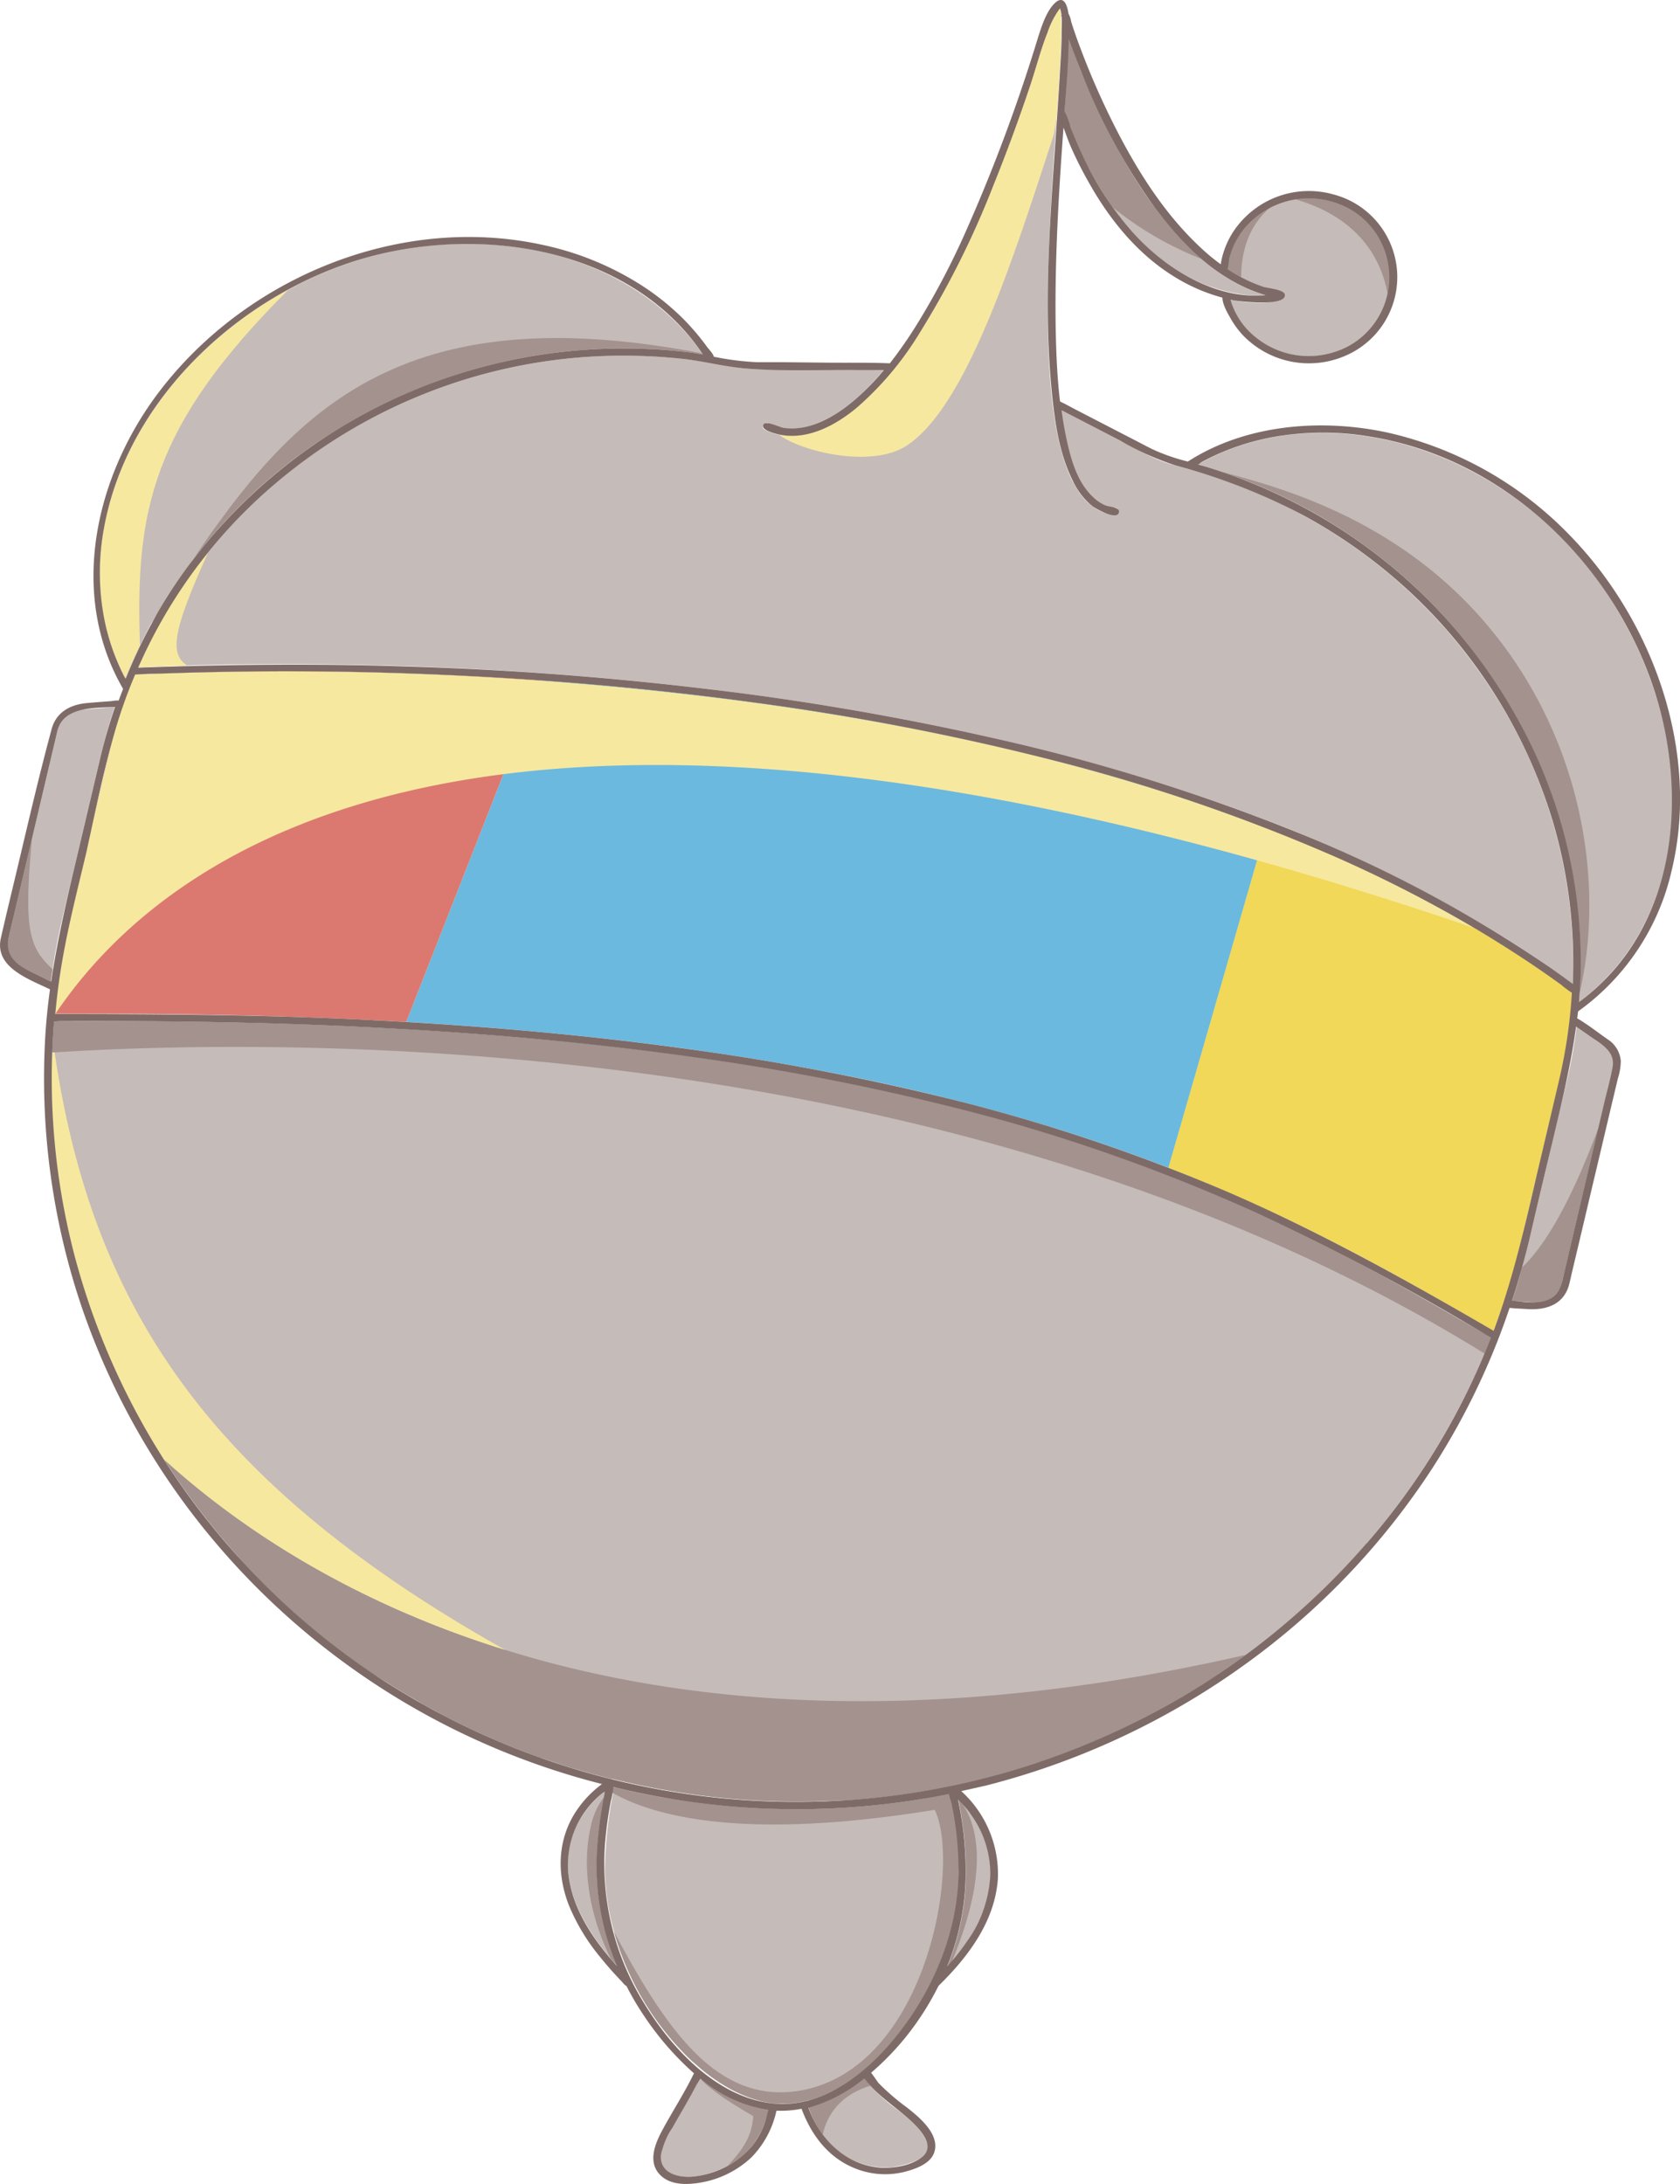 <svg xmlns="http://www.w3.org/2000/svg" viewBox="0 0 300 390"><defs><style>.cls-1{isolation:isolate;}.cls-2{fill:#c5bbb8;}.cls-3{fill:#a3928e;}.cls-4{fill:#f1d859;}.cls-5{fill:#6bb9df;}.cls-6{fill:#db7970;}.cls-7{fill:#f7e8a0;mix-blend-mode:overlay;}.cls-8{fill:#7e6b67;}</style></defs><title>Hero</title><g class="cls-1"><g id="Camada_2" data-name="Camada 2"><path class="cls-2" d="M247.8,52.51a.8.8,0,0,1,0,.15,14,14,0,0,1-6.44,8.79,14.68,14.68,0,0,1-11,1.79,14.39,14.39,0,0,1-7.11-3.85l-.24-.25c-.15-.14-.28-.3-.41-.44a5.17,5.17,0,0,1-.49-.56,13.82,13.82,0,0,1-2.41-4.61c.77.16,1.51.29,2.21.37a23,23,0,0,0,2.65.16,9.55,9.55,0,0,0,4.54-.84.58.58,0,0,0,.27-.35.6.6,0,0,0,0-.33.66.66,0,0,0-.54-.5c-.61-.11-1.23-.24-1.83-.4a24,24,0,0,1-5.42-2.13c-.84-.45-1.66-.93-2.46-1.46,0,0,0,0,0,0a13.11,13.11,0,0,1,.3-1.66c.08-.33.16-.65.26-1a1.39,1.39,0,0,1,.06-.19,12.74,12.74,0,0,1,.54-1.38A14.17,14.17,0,0,1,226.86,37h0a15.1,15.1,0,0,1,10-1.29A14.29,14.29,0,0,1,248,47.29,13.55,13.55,0,0,1,247.8,52.51Z"/><path class="cls-2" d="M176.81,335.94c-.38,4.67-2.67,9.46-6.83,14.29h0c-.27.33-.55.64-.84,1a44.62,44.62,0,0,0,3.35-16.73,63.54,63.54,0,0,0-1.14-12.05l-.24-1.18c.15.15.31.32.47.51a19.23,19.23,0,0,1,5.27,11.64A18,18,0,0,1,176.81,335.94Z"/><path class="cls-2" d="M110.23,351.09l-1.18-1.35c-5.78-6.86-8.31-13.25-7.53-19.05a15,15,0,0,1,.33-1.72,17.51,17.51,0,0,1,6.21-9.14q-.09.53-.21,1.11c-.27,1.43-.52,3-.73,4.68a60,60,0,0,0-.58,7.81,41,41,0,0,0,.48,6.27c0,.21.06.42.1.62A48.41,48.41,0,0,0,110.23,351.09Z"/><path class="cls-2" d="M137.29,376.83a17.29,17.29,0,0,1-3.07,6.49,15.11,15.11,0,0,1-4.25,3.39c-3.88,2.14-8.37,2.62-10.6,1.21s-1.34-4.15-.27-6.21c.92-1.77,1.91-3.46,2.86-5.09s1.72-3,2.44-4.37c.22-.4.43-.8.62-1.2a32.8,32.8,0,0,0,6.73,4.14A20.83,20.83,0,0,0,137.29,376.83Z"/><path class="cls-2" d="M165.6,383.86c-.39,1.47-2.58,2.56-6.34,3.15a13.87,13.87,0,0,1-12.35-5.81,17.92,17.92,0,0,1-2.52-4.91c.38-.1.79-.23,1.17-.36a30.4,30.4,0,0,0,8.83-4.87,16.39,16.39,0,0,0,1.06,1.38,29.31,29.31,0,0,0,4.83,4.33C164.16,379.67,166,382.19,165.6,383.86Z"/><path class="cls-2" d="M171.14,334.48c0,.52,0,1,0,1.58,0,.29,0,.58,0,.87s-.05.63-.08.94a2.77,2.77,0,0,1,0,.3c-.05.43-.1.87-.16,1.3,0,.28-.09.58-.14.87s-.14.83-.22,1.23-.2,1-.32,1.48a3.94,3.94,0,0,1-.1.47c-.11.44-.22.88-.35,1.32a1.29,1.29,0,0,1-.06.21c-.13.51-.28,1-.45,1.53,0,.09,0,.2-.09.3-.16.5-.32,1-.51,1.49a2,2,0,0,1-.09.26c-.15.43-.3.85-.47,1.26-.07.19-.15.37-.22.55-.21.53-.44,1.05-.66,1.57s-.44,1-.67,1.44a54.42,54.42,0,0,1-3.78,6.66,43.47,43.47,0,0,1-9.41,10.3c-.36.3-.73.57-1.1.83s-.54.38-.81.55l-.46.3c-.36.23-.74.45-1.1.66s-.72.4-1.09.58a12,12,0,0,1-1.15.55,20.49,20.49,0,0,1-3.12,1.13l-.13,0a5.67,5.67,0,0,1-.81.21.8.8,0,0,1-.21.05c-.3.07-.6.12-.9.17s-.38.07-.56.08l-1.17.12h-.21c-.31,0-.6,0-.91,0l-.87,0-.52-.05a7.8,7.8,0,0,1-.83-.09l-1-.18c-.36-.08-.73-.17-1.09-.28s-.63-.18-.94-.28a25.1,25.1,0,0,1-4.75-2.18l-.8-.49c-.26-.16-.5-.32-.74-.49q-.84-.54-1.65-1.17c-.5-.37-1-.76-1.46-1.17s-.92-.79-1.38-1.2-1-.94-1.47-1.43-.86-.9-1.28-1.37c0,0-.06-.06-.09-.09a50.61,50.61,0,0,1-7.67-11.27c-.44-.89-.87-1.8-1.26-2.72-.21-.5-.42-1-.61-1.51s-.32-.82-.47-1.23a2,2,0,0,1-.1-.32c-.19-.52-.36-1-.53-1.55s-.32-1-.46-1.58c-.32-1.13-.59-2.27-.82-3.42a42.15,42.15,0,0,1-.81-8.17,75.8,75.8,0,0,1,1.47-13.31c0-.2.08-.38.12-.56s0-.28.08-.41l2.55.59q4,.9,8,1.53a137.19,137.19,0,0,0,22.36,1.84,134.79,134.79,0,0,0,22.56-1.9c1.53-.25,3.05-.52,4.57-.83.09.41.19.83.28,1.26s.15.69.2,1c.28,1.43.51,2.89.68,4.35a10.92,10.92,0,0,1,.12,1.15c.1.89.18,1.79.22,2.7,0,.6.06,1.19.08,1.8S171.14,333.87,171.14,334.48Z"/><path class="cls-2" d="M266.25,238.9c-.38.94-.75,1.88-1.15,2.81a128.31,128.31,0,0,1-42.67,53.81c-.78.59-1.56,1.16-2.37,1.71s-1.41,1-2.13,1.46l-.52.37-1.53,1c-.34.22-.7.45-1.07.67-.69.46-1.38.89-2.09,1.31l-2.07,1.24a4.49,4.49,0,0,1-.42.24c-2.43,1.41-4.89,2.73-7.37,4-1.68.84-3.37,1.65-5.06,2.41-.86.38-1.71.76-2.57,1.12s-1.71.71-2.58,1.06-1.72.71-2.59,1l-2.19.8c-1,.37-2,.72-3.07,1-.87.3-1.75.59-2.62.85s-1.78.54-2.67.79-1.78.51-2.67.74c-1.79.47-3.58.91-5.39,1.3-.35.09-.69.15-1,.23h0c-1,.21-2,.42-3,.6-.84.17-1.68.31-2.54.45s-1.64.28-2.46.39c-.38.07-.76.12-1.14.17l-1.74.24c-1.94.24-3.88.45-5.83.61l-2.53.18-.4,0-2.69.13c-.89,0-1.78.06-2.67.09h-.62a135.8,135.8,0,0,1-15.47-.6q-5.58-.54-11.15-1.54-2.86-.51-5.7-1.15c-1.06-.23-2.09-.48-3.13-.72l-.09,0-.14,0c-.92-.23-1.84-.47-2.75-.73-.49-.11-1-.26-1.48-.41l-.39-.11c-1.75-.49-3.47-1-5.18-1.59-1-.33-2-.67-3-1-.55-.19-1.09-.39-1.63-.6-.22-.09-.47-.16-.69-.26q-.75-.27-1.47-.57c-2.15-.83-4.28-1.72-6.36-2.67-.6-.26-1.19-.53-1.79-.82l-.9-.43c-.86-.4-1.73-.83-2.59-1.27s-2-1-2.91-1.52-1.92-1-2.86-1.58-1.9-1.08-2.82-1.65c-.36-.22-.72-.43-1.08-.67-.55-.32-1.09-.66-1.64-1l0,0c-.91-.59-1.82-1.17-2.71-1.78s-1.79-1.21-2.66-1.83-1.75-1.25-2.61-1.9-1.72-1.29-2.56-1.95-1.67-1.32-2.49-2c0,0,0,0,0,0-.83-.67-1.63-1.35-2.44-2.06-.64-.54-1.26-1.1-1.89-1.67s-1.52-1.38-2.27-2.09c-.47-.43-.94-.87-1.39-1.33-1.3-1.24-2.55-2.52-3.78-3.81-.7-.73-1.38-1.47-2-2.21s-1.16-1.3-1.73-2c-2.25-2.57-4.37-5.22-6.39-7.95-.48-.63-.93-1.26-1.39-1.9-.28-.38-.56-.77-.83-1.16q-1.58-2.26-3.06-4.58c-.65-1-1.3-2.08-1.92-3.13,0,0,0,0,0,0a127.23,127.23,0,0,1-16.62-46c-.48-3.13-.84-6.27-1.08-9.44a127.66,127.66,0,0,1-.26-14c0-.4,0-.8.06-1.21.06-1.45.16-2.9.28-4.37l6.93,0c4.69,0,9.27,0,13.77.07,14.86.14,28.72.62,41.7,1.37,43.18,2.5,76.43,8.08,103.18,15.27a319.5,319.5,0,0,1,33.06,10.76c23.41,9.07,40.95,19.24,57.06,28.58Z"/><path class="cls-2" d="M288,190.53l-2.55,10.79-6.58,27.84a4.57,4.57,0,0,1-4.85,3.41l-4-.27q1-3,1.79-6c.42-1.52.81-3,1.17-4.57l3.7-15.63L279.8,193a88.27,88.27,0,0,0,1.73-9.6l5,3.46A3.51,3.51,0,0,1,288,190.53Z"/><path class="cls-2" d="M20.47,126.26c-.45,1.34-.88,2.68-1.25,4-.07.2-.12.4-.18.61-.35,1.21-.65,2.43-.95,3.65l-4.5,19-2.3,9.75c-.76,3.23-1.4,6.48-1.89,9.74-.14.72-.24,1.45-.34,2.18L4.43,173c-2.25-1.1-3.49-3-3.06-4.8L5.7,149.83l4.7-19.92c.41-1.75,2.28-3,4.75-3.22Z"/><path class="cls-2" d="M125.52,63.23A97.5,97.5,0,0,0,59.73,77,94.24,94.24,0,0,0,44.18,89.09c-.13.11-.25.23-.38.36h0c-2,1.94-4,4-5.78,6.09-1.16,1.34-2.27,2.7-3.34,4.11A90.07,90.07,0,0,0,27,111.33q-1.08,2-2,4c-1,1.92-1.83,3.88-2.63,5.87-11.61-22.11-.3-51.64,26.25-67.8,1-.58,1.94-1.15,2.92-1.67a65.88,65.88,0,0,1,41-7.56c14,2,25.91,8.93,32.9,19A1,1,0,0,1,125.52,63.23Z"/><path class="cls-2" d="M282,178.87l.12-1.71h0c0-.78.06-1.57.09-2.35s0-1.57,0-2.35,0-1.7,0-2.54c0-.59,0-1.17-.07-1.76,0-1.17-.12-2.32-.21-3.49a91,91,0,0,0-13.67-40.92c-1.36-2.19-2.82-4.32-4.36-6.37A94,94,0,0,0,241.2,95.63,96.15,96.15,0,0,0,217.39,84l-.71-.24c-.9-.3-1.83-.57-2.76-.84,1-.53,1.91-1,2.9-1.49,23-10.76,54.38.1,70.61,25.28C304.29,132.83,301.83,164.19,282,178.87Z"/><path class="cls-2" d="M280.91,171.94c0,.46,0,.91,0,1.37,0,.79,0,1.58-.07,2.39q-5.62-4.15-11.73-8a246.12,246.12,0,0,0-42.6-21.1,344.26,344.26,0,0,0-38.06-12.11,467.53,467.53,0,0,0-53.66-10.36c-13.14-1.8-25.86-3.06-37.82-3.91-8.23-.6-16.09-1-23.51-1.25-15.75-.54-29.41-.45-40-.14-3.21.09-6.15.19-8.76.31l0-.08c.28-.66.57-1.31.89-2A89.28,89.28,0,0,1,37.17,98.66a91,91,0,0,1,6.52-7.25c.81-.82,1.66-1.62,2.51-2.4v0A92.77,92.77,0,0,1,60.45,78.1a96.31,96.31,0,0,1,70-12.7,25.37,25.37,0,0,0,4.59.51h.22l7,.07,15.47.16c-4.72,5.66-8.91,8.45-12.4,9.66-5.05,1.74-8-.12-8.11-.21a.69.69,0,0,0-.93.17.65.65,0,0,0,.17.91c.15.09,3.56,2.31,9.23.38,8.65-2.94,21.47-15.1,35.7-54.7.41-1.15.83-2.33,1.25-3.53q2.06-5.88,4.12-12.54c1.37-3.35,2.11-4.46,2.43-4.82a5.49,5.49,0,0,1,.23,1.29h0l0,0c.25,3.25-.26,10.88-.79,18.37,0,.14,0,.3,0,.44-.11,1.62-.23,3.3-.33,5-.06.75-.11,1.51-.16,2.27-1.75,26.92-3,61.72,10.86,63.12h.06a.66.66,0,0,0,.67-.58.64.64,0,0,0-.6-.71c-5.49-.56-8.33-7.59-9.67-17.43l12.36,6.39,3.07,1.58A24.69,24.69,0,0,0,209.42,83c.26.09.55.15.83.23,1.32.34,2.63.7,3.94,1.09A94.82,94.82,0,0,1,240.81,97a92.66,92.66,0,0,1,21.36,20.24c1.76,2.31,3.43,4.72,5,7.21A89.32,89.32,0,0,1,280.91,171.94Z"/><path class="cls-2" d="M226,52.71a18.48,18.48,0,0,1-4.23-.15,26.55,26.55,0,0,1-5.09-1.22L215.62,51l-.89-.37a31.3,31.3,0,0,1-4.27-2.22A40.23,40.23,0,0,1,198.68,37a59.42,59.42,0,0,1-3.65-5.9,72.79,72.79,0,0,1-3.87-8.4c-.38-.91-.73-1.84-1.06-2.8.28-4.31.49-7.73.63-10.42,0-1,.07-1.79.09-2.57.08.24.18.47.26.72a138.94,138.94,0,0,0,8.36,18.71q1.42,2.61,2.87,5a70.94,70.94,0,0,0,9.28,12.16c1,1,2,1.92,3,2.77l.13.11c.45.39.91.76,1.36,1.11a32,32,0,0,0,4.81,3.16l.8.4A25.09,25.09,0,0,0,226,52.71Z"/><path class="cls-3" d="M222.43,295.52c-.78.58-1.56,1.15-2.37,1.71s-1.41,1-2.13,1.46l-.52.37-1.53,1c-.34.22-.7.45-1.07.67-.69.46-1.38.89-2.09,1.31s-1.66,1-2.49,1.48c-2.43,1.42-4.89,2.74-7.37,4-1.67.85-3.37,1.66-5.06,2.41-.86.38-1.71.76-2.57,1.12s-1.71.71-2.58,1.06-1.72.71-2.59,1l-2.19.8c-1,.37-2,.72-3.07,1-.87.3-1.75.59-2.62.85s-1.78.54-2.67.79-1.78.51-2.67.74c-1.79.48-3.58.91-5.39,1.3-.35.09-.69.15-1,.23h0c-1,.21-2,.42-3,.6-.84.17-1.68.31-2.54.45s-1.64.28-2.46.39c-.38.07-.76.12-1.14.17l-1.74.24c-1.94.24-3.88.45-5.83.61l-2.53.18-.4,0-2.69.13c-.89,0-1.78.06-2.67.09h-.62a135.8,135.8,0,0,1-15.47-.6q-5.58-.54-11.15-1.54-2.86-.51-5.7-1.15c-1.09-.24-2.15-.49-3.22-.75l-.14,0c-.92-.23-1.84-.47-2.75-.73-.49-.11-1-.26-1.48-.41l-.39-.11c-1.75-.49-3.47-1-5.18-1.59-1-.33-2-.68-3-1-.55-.19-1.09-.39-1.63-.6-.22-.09-.47-.16-.69-.26q-.75-.27-1.47-.57c-2.15-.83-4.28-1.72-6.36-2.67l-1.79-.82-.9-.43c-.86-.41-1.73-.84-2.59-1.27s-2-1-2.91-1.52-1.92-1-2.86-1.58-1.88-1.1-2.82-1.65-1.81-1.11-2.72-1.68l0,0L66.75,299c-.9-.6-1.78-1.21-2.66-1.83s-1.75-1.26-2.61-1.9-1.71-1.29-2.56-1.95-1.66-1.32-2.49-2c0,0,0,0,0,0-.82-.68-1.63-1.35-2.44-2.06-.64-.54-1.26-1.11-1.89-1.67s-1.52-1.38-2.27-2.09c-.47-.43-.94-.87-1.39-1.33-1.3-1.24-2.55-2.52-3.78-3.81-.68-.73-1.37-1.46-2-2.21s-1.16-1.29-1.73-2c-2.25-2.57-4.37-5.22-6.39-7.95-.48-.63-.93-1.27-1.39-1.9-.28-.38-.56-.77-.83-1.16q-1.58-2.26-3.06-4.58c12.19,11.09,32,25.08,61,34.08C122.36,304.63,165.73,308.5,222.43,295.52Z"/><path class="cls-3" d="M266.25,238.9c-.38.94-.75,1.88-1.15,2.81-94-58.2-214.95-56.34-255.34-53.79l-.46,0c0-.4,0-.8.06-1.21.06-1.45.16-2.9.28-4.37h3.48c1.17,0,2.31,0,3.45,0,29.18-.09,54.72,1,77.27,3q5.44.46,10.66,1c2.62.27,5.18.56,7.71.87,1.34.15,2.67.32,4,.48,2,.26,3.93.5,5.85.78,1.23.17,2.46.33,3.66.52,9.91,1.42,19.14,3,27.77,4.84,1.38.29,2.73.57,4.08.87a352,352,0,0,1,34.73,9.35c5.48,1.78,10.65,3.63,15.58,5.53h0c2,.77,3.89,1.53,5.77,2.3,20.76,8.52,36.83,17.83,51.69,26.44Z"/><path class="cls-3" d="M285.46,201.32l-6.58,27.84a4.57,4.57,0,0,1-4.85,3.41l-4-.27q1-3,1.79-6C275.06,223.25,279.88,216.43,285.46,201.32Z"/><path class="cls-3" d="M9.4,173.09c-.14.72-.24,1.45-.34,2.18L4.43,173c-2.25-1.1-3.49-3-3.06-4.8L5.7,149.83C4.13,166.43,5.34,169.28,9.4,173.09Z"/><path class="cls-3" d="M282.12,177.15a92.88,92.88,0,0,0-.16-12.49,91,91,0,0,0-13.67-40.92,94.73,94.73,0,0,0-51.61-40c6,2.14,29.71,6.16,47.75,26.56C282.26,130.44,286.72,157,282.12,177.15Z"/><path class="cls-3" d="M214.55,46.23A59.89,59.89,0,0,1,198.68,37a66.21,66.21,0,0,1-7.52-14.3c-.38-.91-.73-1.84-1.06-2.8.39-5.82.64-10,.72-13a139.4,139.4,0,0,0,8.62,19.43Q206.55,39.38,214.55,46.23Z"/><path class="cls-3" d="M247.8,52.51c-1.94-10.41-9.67-14.95-16.47-16.92a14.6,14.6,0,0,1,5.54.15A14.29,14.29,0,0,1,248,47.29,13.55,13.55,0,0,1,247.8,52.51Z"/><path class="cls-3" d="M226.86,37c-3.06,2.6-5.18,6.55-5.23,12.47-.84-.45-1.66-.93-2.46-1.46,0,0,0,0,0,0a13.11,13.11,0,0,1,.3-1.66c.08-.33.16-.65.26-1a1.39,1.39,0,0,1,.06-.19,12.74,12.74,0,0,1,.54-1.38A14.17,14.17,0,0,1,226.86,37Z"/><path class="cls-3" d="M125.52,63.23A97.5,97.5,0,0,0,59.73,77,93.56,93.56,0,0,0,27,111.33c21.27-33,38.28-59.77,98.39-48.23A1,1,0,0,1,125.52,63.23Z"/><path class="cls-3" d="M171.14,334.48c0,.52,0,1,0,1.58,0,.29,0,.58,0,.87s-.05.63-.08.94a2.77,2.77,0,0,1,0,.3c-.05.43-.1.87-.16,1.3,0,.28-.09.58-.14.87s-.14.83-.22,1.23-.2,1-.32,1.48a3.94,3.94,0,0,1-.1.47c-.11.44-.22.88-.35,1.32a1.29,1.29,0,0,1-.06.21c-.13.51-.28,1-.45,1.53,0,.09,0,.2-.09.3-.16.51-.34,1-.51,1.49a2,2,0,0,1-.09.26c-.15.43-.3.85-.47,1.26-.07.19-.15.37-.22.55-.21.53-.44,1.05-.66,1.57s-.44,1-.67,1.44a54.42,54.42,0,0,1-3.78,6.66,43.47,43.47,0,0,1-9.41,10.3c-.36.3-.73.57-1.1.83s-.54.38-.81.55l-.46.3c-.36.23-.74.45-1.1.66s-.72.4-1.09.58a12,12,0,0,1-1.15.55,20.49,20.49,0,0,1-3.12,1.13l-.13,0a5.67,5.67,0,0,1-.81.21.8.8,0,0,1-.21.05c-.3.07-.6.12-.9.17s-.38.07-.56.08l-1.17.12h-.21c-.31,0-.6,0-.91,0l-.87,0-.52-.05a7.8,7.8,0,0,1-.83-.09l-1-.18c-.36-.08-.73-.17-1.09-.28l-.94-.28a25.1,25.1,0,0,1-4.75-2.18l-.8-.49c-.26-.16-.5-.32-.74-.49q-.84-.54-1.65-1.17c-.5-.37-1-.76-1.46-1.17s-.92-.79-1.38-1.2-1-.94-1.47-1.43-.86-.9-1.28-1.37c0,0-.06-.06-.09-.09a50.61,50.61,0,0,1-7.67-11.27c-.44-.89-.85-1.8-1.26-2.72-.21-.5-.42-1-.61-1.51s-.32-.82-.47-1.23a2,2,0,0,1-.1-.32c-.19-.52-.36-1-.53-1.55s-.32-1-.46-1.58c5.15,9.65,10.4,18.4,16.75,23.65l0,0c4.59,3.75,9.75,5.67,15.85,4.78.55-.08,1.11-.17,1.67-.3,21.86-4.91,27.66-40.6,22.95-50a4.19,4.19,0,0,0-1.79-2c1.53-.25,3.05-.52,4.57-.83.09.41.19.83.28,1.26s.15.69.2,1c.28,1.43.51,2.89.68,4.35a10.92,10.92,0,0,1,.12,1.15c.1.89.18,1.79.22,2.7,0,.6.06,1.19.08,1.8S171.14,333.87,171.14,334.48Z"/><path class="cls-3" d="M170,322.66c-1.11.2-2.19.38-3.26.55-26.43,4.28-42.29,2.67-51.78-.6a33.37,33.37,0,0,1-5.63-2.49c0-.2.08-.38.12-.56s0-.28.08-.41l2.55.59c1.2.28,2.4.52,3.61.76l.44.09c1.29.24,2.6.48,3.9.68l.25,0c.84.15,1.7.28,2.54.39s1.68.24,2.51.34l2.22.26,1.57.16c1.27.13,2.53.23,3.8.31l1.27.09,2.52.13c1.9.08,3.78.12,5.68.12a134.79,134.79,0,0,0,22.56-1.9c1.53-.25,3.05-.52,4.57-.83.09.41.19.83.28,1.26S170,322.33,170,322.66Z"/><path class="cls-3" d="M170,350.23h0c-.27.33-.55.64-.84,1a44.62,44.62,0,0,0,3.35-16.73,63.54,63.54,0,0,0-1.14-12.05l-.24-1.18c.15.15.31.32.47.51C174.55,325.77,176.74,334,170,350.23Z"/><path class="cls-3" d="M110.23,351.09l-1.18-1.35c-4.62-9.44-4.85-18-3.58-23.43a12.56,12.56,0,0,1,2.38-5.37c-.13.72-.27,1.5-.4,2.32,0,.38-.12.75-.16,1.13s-.12.82-.17,1.23a60,60,0,0,0-.58,7.81,41.79,41.79,0,0,0,.58,6.89A48.41,48.41,0,0,0,110.23,351.09Z"/><path class="cls-3" d="M125,371.05a26.43,26.43,0,0,0,12.27,5.78,17.29,17.29,0,0,1-3.07,6.49,15.11,15.11,0,0,1-4.25,3.39c4.17-4.24,4.35-6.94,4.58-8.83,0,0-7.76-4.35-9.53-6.83Z"/><path class="cls-3" d="M155.45,372.44c-6.28,1.92-8,6.26-8.54,8.76a17.92,17.92,0,0,1-2.52-4.91,29.3,29.3,0,0,0,10-5.23A16.39,16.39,0,0,0,155.45,372.44Z"/><path class="cls-4" d="M280.77,177.28c-.06.85-.11,1.68-.19,2.52a89.11,89.11,0,0,1-2.08,12.87l-3,12.57-3.83,16.23c-.51,2.13-1.06,4.23-1.67,6.31q-.7,2.43-1.5,4.81a.53.53,0,0,0-.08.26c-.37,1.09-.75,2.16-1.15,3.24-.19.53-.39,1-.59,1.57l-.69-.4c-16.19-9.39-33.83-19.61-57.38-28.74l17.49-60.64a251.37,251.37,0,0,1,37.22,17.86A199.15,199.15,0,0,1,280.77,177.28Z"/><path class="cls-5" d="M226.13,147.88l-17.49,60.64a321.42,321.42,0,0,0-33.15-10.77c-26.72-7.17-59.9-12.74-102.95-15.26l23.93-61c12,.85,24.87,2.11,38.12,3.93a468.82,468.82,0,0,1,53.59,10.36A339.49,339.49,0,0,1,226.13,147.88Z"/><path class="cls-6" d="M96.47,121.5l-23.93,61q-19.29-1.12-41.32-1.39c-4.79-.07-9.68-.08-14.68-.07l-6.66,0H9.74c.08-.84.18-1.69.27-2.55.08-.67.16-1.35.25-2a124.87,124.87,0,0,1,2.34-12.83l2.21-9.37,4.59-19.43c.32-1.34.67-2.67,1-4,0-.08,0-.14.07-.22a88.17,88.17,0,0,1,3.58-10.17c2.74-.13,5.84-.25,9.26-.34,10.41-.3,23.82-.4,39.25.12C80.1,120.51,88.11,120.9,96.47,121.5Z"/><path class="cls-7" d="M263.35,165.74C90.44,106.67,30.21,150.8,9.88,181.06H9.74c.15-1.53.32-3.05.52-4.58a124.87,124.87,0,0,1,2.34-12.83l6.8-28.8c.32-1.34.67-2.67,1-4a89.4,89.4,0,0,1,3.65-10.39,631.91,631.91,0,0,1,110.5,5C187,132.59,230.16,146.12,263.35,165.74Z"/><path class="cls-7" d="M188.66,21.16c-.16.95-.31,1.9-.47,2.86C181,46,172.63,72.67,161.81,79.64c-6.27,4-18.72,1-22.67-2a12.87,12.87,0,0,0,6.58-.6c8.65-2.94,21.47-15.1,35.7-54.7.41-1.15.83-2.33,1.25-3.53q2.06-5.88,4.12-12.54c1.37-3.35,2.11-4.46,2.43-4.82a5.49,5.49,0,0,1,.23,1.29h0l0,0C189.7,6,189.19,13.67,188.66,21.16Z"/><path class="cls-7" d="M90.23,294.64c-29-9-48.85-23-61-34.08A125.57,125.57,0,0,1,9.3,187.94l.46,0C16.49,233.88,37.84,265.18,90.23,294.64Z"/><path class="cls-7" d="M51.54,51.69C27,76.14,24.14,91.28,25,115.29c-1,1.92-1.83,3.88-2.63,5.87-11.61-22.11-.3-51.64,26.25-67.8C49.58,52.78,50.56,52.21,51.54,51.69Z"/><path class="cls-7" d="M37.17,98.66c-6.25,13.83-7,18.07-3.74,20.19-3.21.09-6.15.19-8.76.31l0-.08c.28-.66.57-1.31.89-2A89.28,89.28,0,0,1,37.17,98.66Z"/><path class="cls-8" d="M281.85,180.57a42.46,42.46,0,0,0,16.7-25.29c5-20.95-3.26-44.35-18.26-59.72a65.14,65.14,0,0,0-32.54-18.32c-11.82-2.55-25.33-1.47-35.63,5.18a34.83,34.83,0,0,1-6.35-2.21c-.88-.43-1.75-.9-2.62-1.35l-11.07-5.72c-.92-.48-1.84-1-2.79-1.45h0c-.49-4.1-.67-8.24-.76-12.35-.24-12.19.49-24.41,1.38-36.57.46,1.22.88,2.47,1.4,3.65q1.33,3,3,5.95c3.73,6.72,8.77,13,15.47,17.09a31.91,31.91,0,0,0,8.51,3.69v0c0,1.25,1,2.91,1.63,4a15.25,15.25,0,0,0,2.31,3A16.35,16.35,0,0,0,240,63.63a15.27,15.27,0,0,0-1.91-28.92,16.18,16.18,0,0,0-18.17,7.15,15.28,15.28,0,0,0-1.6,3.77A11.5,11.5,0,0,0,218,47.2c-.87-.63-1.72-1.3-2.52-2-7.13-6.27-12.28-14.45-16.49-22.77q-3.18-6.3-5.71-12.9c-.72-1.88-1.41-3.76-2-5.67a4.67,4.67,0,0,0-.48-1.42c-.22-1.52-.84-3.37-2.41-1.91s-2.47,4.41-3.08,6.34a302.07,302.07,0,0,1-13.34,35.57,138.11,138.11,0,0,1-8.2,15.43,78.33,78.33,0,0,1-4.86,7l-.22,0c-3.67-.15-7.36-.07-11-.11l-7.77-.08c-1.57,0-3.14,0-4.71,0a49.66,49.66,0,0,1-7.84-1l.07,0c0-.43-.91-1.36-1.17-1.72-.43-.6-.89-1.2-1.36-1.78a43.46,43.46,0,0,0-3-3.34,45.21,45.21,0,0,0-7.15-5.76,53.37,53.37,0,0,0-17.9-7.36c-25.37-5.51-52.36,5.69-67.88,25.51-11.77,15-17,36.55-7,53.78-.26.7-.54,1.39-.79,2.09h-.05a3.93,3.93,0,0,0-1.13.09c-1.47.11-2.94.22-4.41.35-3.18.27-5.68,1.73-6.43,4.84C7.11,138,5.3,145.76,3.46,153.53c-1.1,4.65-2.24,9.3-3.31,14C-1,172.71,5,174.78,8.93,176.67q-.57,4.05-.83,8.16a127.45,127.45,0,0,0,6.62,48.95A130.23,130.23,0,0,0,38.93,276a133.35,133.35,0,0,0,68.57,42.58,19.21,19.21,0,0,0-4.14,4.16c-3.82,5.22-4.07,11.65-1.76,17.52a35.94,35.94,0,0,0,5.52,9.15q1.81,2.26,3.84,4.36c.29.3.58.75.91.87a50,50,0,0,0,3.23,5.47,52.58,52.58,0,0,0,8.81,10.11c0,.1-.08.2-.14.32-1.69,3.46-3.82,6.69-5.63,10.1-1.16,2.2-2.35,5.2-.55,7.41s5,2.13,7.49,1.7a17.5,17.5,0,0,0,9.16-4.56,17.07,17.07,0,0,0,4.41-8.27l.42,0a18.32,18.32,0,0,0,4.06-.36c1.88,5.06,5.25,9.38,10.75,11.07a14.34,14.34,0,0,0,8.53-.05c1.8-.55,4-1.51,4.49-3.46.82-3.15-2.83-6.12-5-7.82a40.59,40.59,0,0,1-5-4.31c-.14-.15-.85-1.23-1.34-1.86a48.4,48.4,0,0,0,6.53-6.81,50.45,50.45,0,0,0,5.5-8.7c5.33-5.21,10.06-11.53,10.6-19.09a20,20,0,0,0-6.54-15.69c1.49-.33,3-.67,4.46-1a136.81,136.81,0,0,0,46.27-21.66,131.46,131.46,0,0,0,33.4-35,128.21,128.21,0,0,0,13.79-28.63h0c1,.11,2.07.14,3.1.21,3.4.24,6.56-.78,7.52-4.34.2-.76.36-1.53.54-2.3q1.59-6.67,3.16-13.36,1.88-7.91,3.74-15.81l1.27-5.34a11.08,11.08,0,0,0,.53-3.1,5.07,5.07,0,0,0-2.37-3.93c-1.75-1.23-3.49-2.6-5.34-3.69l-.08,0c.05-.42.11-.84.16-1.26ZM214.74,82.43a41.13,41.13,0,0,1,4.52-2.09,44,44,0,0,1,8-2.28,50.33,50.33,0,0,1,17.14-.14c23.18,3.67,41.71,21,49.82,42,7.61,19.66,6.2,45.48-12.25,59,.18-2.13.31-4.27.31-6.44A89.65,89.65,0,0,0,270.81,128a94.66,94.66,0,0,0-32.18-34,97.69,97.69,0,0,0-22.17-10.31c-.82-.27-1.65-.5-2.49-.73C214.3,82.71,214.6,82.5,214.74,82.43Zm52,155.23-2.2-1.28c-14.73-8.53-29.63-16.76-45.31-23.54a325.4,325.4,0,0,0-51.21-17,445.89,445.89,0,0,0-45-8.49c-18.58-2.58-37.31-4.19-56-5.15-19-1-38.08-1.12-57.15-1.12q.27-2.91.67-5.82c1.08-7.77,3.06-15.39,4.87-23C17,145,18.49,137.58,20.58,130.4a89.12,89.12,0,0,1,3.55-9.94c1.82-.15,3.68-.15,5.51-.21q25.07-.87,50.14.28c18.42.83,36.81,2.43,55.07,4.94a467.26,467.26,0,0,1,52.88,10.21,325.05,325.05,0,0,1,51,17.45,238.59,238.59,0,0,1,23,11.68q5.91,3.44,11.58,7.23,2.76,1.86,5.45,3.8a17.59,17.59,0,0,0,1.93,1.44,91.62,91.62,0,0,1-2.24,15.41q-1.9,8.12-3.83,16.25C272.37,218.63,270.21,228.29,266.71,237.66ZM219.48,46.34a13.48,13.48,0,0,1,.66-2.07,14.27,14.27,0,0,1,2.1-3.52,15,15,0,0,1,17.17-4.2,14,14,0,0,1-.54,26.11,15,15,0,0,1-16.5-4.23,13.57,13.57,0,0,1-2.44-4.27,6.27,6.27,0,0,1-.17-.64c.14,0,.28.08.42.1,1,.2,9.76,1.21,9.24-1.08-.17-.82-3-1.07-3.77-1.31a25.46,25.46,0,0,1-4-1.72c-.84-.45-1.65-.94-2.44-1.46A11.54,11.54,0,0,0,219.48,46.34ZM193,12.62a111.09,111.09,0,0,0,13.06,24.25c5,6.81,11.48,13.35,19.94,15.84-9.09.84-18-4.87-23.72-11.21a54.82,54.82,0,0,1-8.06-11.94c-1.14-2.24-2.14-4.54-3.06-6.87a14.17,14.17,0,0,0-1.06-2.82c.32-4.26.7-8.59.74-12.88Q191.86,9.83,193,12.62ZM153.75,66.1l4,0h.07a43.13,43.13,0,0,1-5.36,5.45c-3.37,2.84-7.89,5.51-12.54,4.86-.62-.08-3.13-1.31-3.56-.69-.74,1,1.91,1.67,2.45,1.8C144,78.78,149.15,76,153,72.8a56.5,56.5,0,0,0,11.31-13.5,158,158,0,0,0,13-26q3.6-8.91,6.64-18c1.05-3.13,1.86-6.4,3.09-9.46a15.1,15.1,0,0,1,2.24-4.35,5.14,5.14,0,0,1,.28,1.26l-.07,0,.09.25c.07,1,0,2,0,2.89,0,2.09-.14,4.19-.26,6.28-.29,5.11-.66,10.22-1,15.33-1,14.14-1.9,28.54-.48,42.67.53,5.25,1.31,10.78,3.68,15.58a13,13,0,0,0,3.5,4.6c.62.48,4.6,2.74,4.8,1.06.1-.85-1.68-.88-2.28-1.12a6.86,6.86,0,0,1-2-1.21c-3.35-2.86-4.53-7.83-5.34-11.89-.25-1.3-.46-2.61-.64-3.92l.35.18,10.12,5.23a52.65,52.65,0,0,0,9.9,4.44,108.14,108.14,0,0,1,23,9A94.07,94.07,0,0,1,252,105.91a92.38,92.38,0,0,1,25.1,40.17,89,89,0,0,1,3.76,29.61c-1.28-.93-2.55-1.86-3.85-2.77a234.26,234.26,0,0,0-45.79-24.45,348.1,348.1,0,0,0-50.92-16,492.1,492.1,0,0,0-53.56-9.38Q99.53,119.8,72.13,119c-15.83-.52-31.64-.35-47.46.23A90.76,90.76,0,0,1,45.83,89.34a95.91,95.91,0,0,1,64.22-25.82,99.07,99.07,0,0,1,11.93.57c3.93.43,7.82,1.49,11.76,1.76C140.34,66.32,147.13,66,153.75,66.1ZM22.14,120.72c-.57-1.12-1.08-2.26-1.54-3.43a38.79,38.79,0,0,1-2.11-7.45,43.68,43.68,0,0,1,.08-15.55C22.46,72.75,40.34,54.89,61,47.42c21.75-7.86,51-4.24,64.52,15.86-.86-.15-1.71-.28-2.57-.38a97.92,97.92,0,0,0-46.5,5.76A96.94,96.94,0,0,0,37.71,95.92a91.21,91.21,0,0,0-15.28,25.29C22.31,121,22.2,120.84,22.14,120.72ZM8.84,175.16,5.07,173.3c-2.56-1.26-4.19-3.06-3.52-5.9q2.67-11.29,5.33-22.59l3.36-14.24c1-4.36,6.41-4.14,10.31-4.33-1,2.9-1.87,5.84-2.58,8.83L13.59,153.6c-1.7,7.21-3.37,14.39-4.45,21.68ZM101.51,334.8a16.37,16.37,0,0,1,6-14.54,4.21,4.21,0,0,1,.47-.32c0,.25-.05.47-.08.62-.22,1.11-.41,2.23-.58,3.35a71,71,0,0,0-.79,8.1,46.05,46.05,0,0,0,3.66,19.09C106,346.46,102.26,341,101.51,334.8Zm35.22,43.83a14.76,14.76,0,0,1-2.51,4.69,16,16,0,0,1-10.75,5.38c-2.79.17-5.89-.86-5.4-4.12a14.35,14.35,0,0,1,2-4.61c.93-1.67,1.91-3.32,2.86-5,.52-.91,1-1.82,1.5-2.75.08-.14.38-.62.63-1.06a25,25,0,0,0,12.15,5.64C137,377.46,136.83,378.33,136.73,378.63Zm26.52.66c1.45,1.45,3.61,4,1.5,5.81-1.83,1.56-5,2.12-7.39,2-6.31-.42-11-5.12-13-10.71a27.94,27.94,0,0,0,10-5.25C156.77,374.43,160.38,376.43,163.25,379.29ZM161,362.4c-5.21,6.92-13.59,14.27-23.12,13.2-10-1.12-18.11-10-22.94-18a47.3,47.3,0,0,1-6.86-28.84c.21-2.39.54-4.77,1-7.14a23.11,23.11,0,0,0,.48-2.51,141.21,141.21,0,0,0,14.66,2.77,137.36,137.36,0,0,0,45.23-1.52c.13.61.38,1.28.45,1.61a56.21,56.21,0,0,1,1.19,14.52C170.51,345.75,166.62,355,161,362.4Zm12.17-38.66a18.26,18.26,0,0,1,3.67,10.92,22,22,0,0,1-3.93,11.67,39.68,39.68,0,0,1-3.78,4.82,44.88,44.88,0,0,0,3.32-16.67,63.66,63.66,0,0,0-.47-7.8c-.22-1.79-.54-3.57-.91-5.34A22,22,0,0,1,173.2,323.74Zm70.85-48.14a132.73,132.73,0,0,1-35.32,28.78,136.08,136.08,0,0,1-140-4.14,131.12,131.12,0,0,1-35.05-33.18,129.29,129.29,0,0,1-20.35-42.9A125.38,125.38,0,0,1,9.65,182.4c.4,0,.86-.05,1-.05,19.85-.1,39.71.21,59.54,1.32,18.82,1.05,37.62,2.75,56.27,5.48A427.77,427.77,0,0,1,171.27,198a318.79,318.79,0,0,1,52.88,18.47,426.69,426.69,0,0,1,42.08,22.41A125.51,125.51,0,0,1,244.05,275.6Zm37.53-92.2,2.55,1.77c2.07,1.43,4.42,2.66,3.83,5.54-.45,2.25-1.06,4.48-1.58,6.71L280.8,221q-.74,3.15-1.48,6.28c-.33,1.42-.53,2.9-1.65,4-2,1.92-5.11,1.2-7.62,1H270q1.78-5.43,3.11-11,2-8.64,4.09-17.27c1.63-6.89,3.3-13.74,4.25-20.71Z"/></g></g></svg>